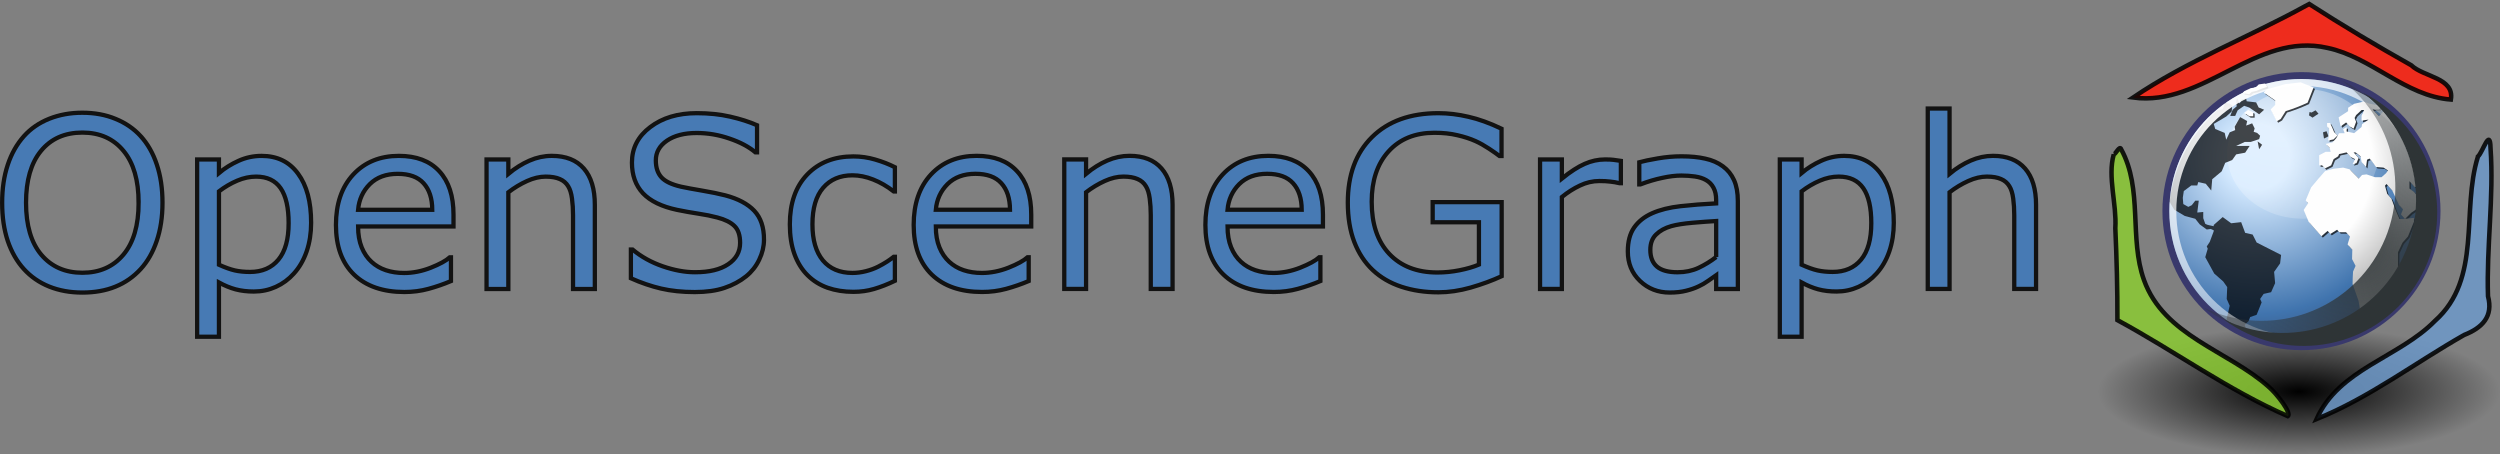 <?xml version="1.0" encoding="UTF-8"?>
<svg width="264.75mm" height="48.11mm" version="1.1" viewBox="0 0 264.75 48.11" xmlns="http://www.w3.org/2000/svg" xmlns:xlink="http://www.w3.org/1999/xlink"><rect x="0" y="0" width="264.75" height="48.11" fill="#808080" stroke="none"/><defs><radialGradient id="radialGradient26216-6" cx="15.116" cy="63.965" r="12.289" gradientTransform="scale(1.644 .608)" gradientUnits="userSpaceOnUse"><stop offset="0"/><stop stop-opacity="0" offset="1"/></radialGradient><radialGradient id="radialGradient26218-4" cx="18.248" cy="15.716" r="29.993" gradientTransform="scale(1 1)" gradientUnits="userSpaceOnUse"><stop stop-color="#d3e9ff" offset="0"/><stop stop-color="#d3e9ff" offset=".155"/><stop stop-color="#4074ae" offset=".75"/><stop stop-color="#36486c" offset="1"/></radialGradient><radialGradient id="radialGradient26220-3" cx="11.827" cy="10.476" r="32.665" gradientTransform="scale(1.179 .848)" gradientUnits="userSpaceOnUse"><stop stop-color="#fff" offset="0"/><stop stop-color="#fff" stop-opacity="0" offset="1"/></radialGradient><radialGradient id="radialGradient26222-7" cx="18.634" cy="17.486" r="40.693" fx="18.934" fy="17.81" gradientTransform="scale(1.037 .964)" gradientUnits="userSpaceOnUse" xlink:href="#linearGradient4750-2"/><linearGradient id="linearGradient4750-2"><stop stop-color="#fff" offset="0"/><stop stop-color="#fefefe" offset=".379"/><stop stop-color="#1d1d1d" offset="1"/></linearGradient><radialGradient id="radialGradient26304-9" cx="15.601" cy="12.142" r="43.527" gradientTransform="scale(1 1)" gradientUnits="userSpaceOnUse"><stop stop-color="#fff" offset="0"/><stop stop-color="#fff" stop-opacity=".165" offset="1"/></radialGradient><radialGradient id="radialGradient26306-6" cx="299.46" cy="206" r="67.406" gradientTransform="matrix(-1.549 -6.9786e-8 8.5723e-8 -2.316 763.3 683.12)" gradientUnits="userSpaceOnUse"><stop stop-color="#2e3436" offset="0"/><stop stop-color="#2e3436" stop-opacity="0" offset="1"/></radialGradient></defs><g transform="translate(27.517 -124.35)"><g fill="#3e79bc" opacity=".862" stroke="#000" stroke-width=".453" aria-label="OpenSceneGraph"><path d="m-12.618 138.77q1.117 1.228 1.707 3.008 0.602 1.78 0.602 4.04 0 2.259-0.614 4.052-0.602 1.78-1.694 2.971-1.13 1.24-2.677 1.866-1.535 0.626-3.511 0.626-1.928 0-3.511-0.638-1.572-0.638-2.677-1.854t-1.707-2.984q-0.589-1.768-0.589-4.04 0-2.235 0.589-4.003 0.589-1.78 1.719-3.045 1.081-1.203 2.677-1.842 1.608-0.638 3.499-0.638 1.964 0 3.524 0.651 1.572 0.638 2.664 1.829zm-0.221 7.048q0-3.561-1.596-5.488-1.596-1.94-4.359-1.94-2.787 0-4.383 1.94-1.584 1.928-1.584 5.488 0 3.598 1.621 5.513 1.621 1.903 4.346 1.903t4.334-1.903q1.621-1.915 1.621-5.513zm18.27 2.112q0 1.67-0.479 3.057-0.479 1.375-1.351 2.333-0.81 0.909-1.915 1.412-1.093 0.491-2.321 0.491-1.068 0-1.94-0.233-0.859-0.233-1.756-0.724v5.746h-2.308v-18.773h2.308v1.437q0.921-0.774 2.063-1.289 1.154-0.528 2.456-0.528 2.48 0 3.855 1.879 1.387 1.866 1.387 5.194zm-2.382 0.061q0-2.48-0.847-3.708-0.847-1.228-2.603-1.228-0.995 0-2.001 0.43-1.007 0.43-1.928 1.13v7.772q0.982 0.442 1.682 0.602 0.712 0.16 1.608 0.16 1.928 0 3.008-1.302 1.081-1.302 1.081-3.855zm17.459 0.344h-10.105q0 1.265 0.381 2.21 0.381 0.933 1.044 1.535 0.638 0.589 1.51 0.884 0.884 0.295 1.94 0.295 1.4 0 2.812-0.553 1.424-0.565 2.026-1.105h0.123v2.517q-1.166 0.491-2.382 0.823-1.216 0.332-2.554 0.332-3.413 0-5.329-1.842-1.915-1.854-1.915-5.255 0-3.364 1.829-5.341 1.842-1.977 4.838-1.977 2.775 0 4.273 1.621 1.51 1.621 1.51 4.604zm-2.247-1.768q-0.012-1.817-0.921-2.812-0.896-0.995-2.738-0.995-1.854 0-2.959 1.093-1.093 1.093-1.24 2.713zm17.214 8.386h-2.308v-7.809q0-0.945-0.111-1.768-0.111-0.835-0.405-1.302-0.307-0.516-0.884-0.761-0.577-0.258-1.498-0.258-0.945 0-1.977 0.467-1.031 0.467-1.977 1.191v10.24h-2.308v-13.715h2.308v1.522q1.081-0.896 2.235-1.4t2.37-0.503q2.222 0 3.389 1.338t1.166 3.855z"/><path d="m53.389 149.73q0 1.068-0.503 2.112-0.491 1.044-1.387 1.768-0.982 0.786-2.296 1.228-1.302 0.442-3.143 0.442-1.977 0-3.561-0.368-1.572-0.368-3.205-1.093v-3.045h0.172q1.387 1.154 3.205 1.78 1.817 0.626 3.413 0.626 2.259 0 3.511-0.847 1.265-0.847 1.265-2.259 0-1.216-0.602-1.793-0.589-0.577-1.805-0.896-0.921-0.246-2.001-0.405-1.068-0.16-2.271-0.405-2.431-0.516-3.61-1.756-1.166-1.252-1.166-3.254 0-2.296 1.94-3.757 1.94-1.473 4.923-1.473 1.928 0 3.536 0.368t2.849 0.909v2.873h-0.172q-1.044-0.884-2.75-1.461-1.694-0.589-3.475-0.589-1.952 0-3.143 0.81-1.179 0.81-1.179 2.087 0 1.142 0.589 1.793 0.589 0.651 2.075 0.995 0.786 0.172 2.235 0.417t2.456 0.503q2.038 0.54 3.07 1.633 1.031 1.093 1.031 3.057zm13.862 4.359q-1.154 0.553-2.198 0.859-1.031 0.307-2.198 0.307-1.486 0-2.726-0.43-1.24-0.442-2.124-1.326-0.896-0.884-1.387-2.235t-0.491-3.155q0-3.364 1.842-5.28 1.854-1.915 4.887-1.915 1.179 0 2.308 0.332 1.142 0.332 2.087 0.81v2.566h-0.123q-1.056-0.823-2.186-1.265-1.117-0.442-2.186-0.442-1.964 0-3.106 1.326-1.13 1.314-1.13 3.868 0 2.48 1.105 3.818 1.117 1.326 3.131 1.326 0.7 0 1.424-0.184 0.724-0.184 1.302-0.479 0.503-0.258 0.945-0.54 0.442-0.295 0.7-0.503h0.123zm14.439-5.758h-10.105q0 1.265 0.381 2.21 0.381 0.933 1.044 1.535 0.638 0.589 1.51 0.884 0.884 0.295 1.94 0.295 1.4 0 2.812-0.553 1.424-0.565 2.026-1.105h0.123v2.517q-1.166 0.491-2.382 0.823-1.216 0.332-2.554 0.332-3.413 0-5.329-1.842-1.915-1.854-1.915-5.255 0-3.364 1.829-5.341 1.842-1.977 4.838-1.977 2.775 0 4.273 1.621 1.51 1.621 1.51 4.604zm-2.247-1.768q-0.012-1.817-0.921-2.812-0.896-0.995-2.738-0.995-1.854 0-2.959 1.093-1.093 1.093-1.24 2.713zm17.214 8.386h-2.308v-7.809q0-0.945-0.111-1.768-0.111-0.835-0.405-1.302-0.307-0.516-0.884-0.761-0.577-0.258-1.498-0.258-0.945 0-1.977 0.467-1.031 0.467-1.977 1.191v10.24h-2.308v-13.715h2.308v1.522q1.081-0.896 2.235-1.4 1.154-0.503 2.37-0.503 2.222 0 3.389 1.338t1.166 3.855zm15.925-6.618h-10.105q0 1.265 0.381 2.21 0.381 0.933 1.044 1.535 0.638 0.589 1.51 0.884 0.884 0.295 1.94 0.295 1.4 0 2.812-0.553 1.424-0.565 2.026-1.105h0.123v2.517q-1.166 0.491-2.382 0.823-1.216 0.332-2.554 0.332-3.413 0-5.329-1.842-1.915-1.854-1.915-5.255 0-3.364 1.829-5.341 1.842-1.977 4.838-1.977 2.775 0 4.273 1.621 1.51 1.621 1.51 4.604zm-2.247-1.768q-0.012-1.817-0.921-2.812-0.896-0.995-2.738-0.995-1.854 0-2.959 1.093-1.093 1.093-1.24 2.713z"/><path d="m131.51 153.6q-1.498 0.688-3.278 1.203-1.768 0.503-3.426 0.503-2.136 0-3.917-0.589t-3.033-1.768q-1.265-1.191-1.952-2.971-0.688-1.793-0.688-4.187 0-4.383 2.554-6.913 2.566-2.542 7.035-2.542 1.559 0 3.18 0.381 1.633 0.368 3.511 1.265v2.885h-0.221q-0.381-0.295-1.105-0.774-0.724-0.479-1.424-0.798-0.847-0.381-1.928-0.626-1.068-0.258-2.431-0.258-3.07 0-4.862 1.977-1.78 1.964-1.78 5.329 0 3.548 1.866 5.525 1.866 1.964 5.083 1.964 1.179 0 2.345-0.233 1.179-0.233 2.063-0.602v-4.481h-4.899v-2.136h7.306zm12.622-9.847h-0.123q-0.516-0.123-1.007-0.172-0.479-0.061-1.142-0.061-1.068 0-2.063 0.479-0.995 0.467-1.915 1.216v9.736h-2.308v-13.715h2.308v2.026q1.375-1.105 2.419-1.559 1.056-0.467 2.149-0.467 0.602 0 0.872 0.037 0.27 0.025 0.81 0.111zm12.389 11.198h-2.296v-1.461q-0.307 0.209-0.835 0.589-0.516 0.368-1.007 0.589-0.577 0.282-1.326 0.467-0.749 0.196-1.756 0.196-1.854 0-3.143-1.228-1.289-1.228-1.289-3.131 0-1.559 0.663-2.517 0.675-0.97 1.915-1.522 1.252-0.553 3.008-0.749 1.756-0.196 3.769-0.295v-0.356q0-0.786-0.282-1.302-0.27-0.516-0.786-0.81-0.491-0.282-1.179-0.381-0.688-0.098-1.437-0.098-0.909 0-2.026 0.246-1.117 0.233-2.308 0.688h-0.123v-2.345q0.675-0.184 1.952-0.405 1.277-0.221 2.517-0.221 1.449 0 2.517 0.246 1.081 0.233 1.866 0.81 0.774 0.565 1.179 1.461t0.405 2.222zm-2.296-3.377v-3.818q-1.056 0.061-2.492 0.184-1.424 0.123-2.259 0.356-0.995 0.282-1.608 0.884-0.614 0.589-0.614 1.633 0 1.179 0.712 1.78 0.712 0.589 2.173 0.589 1.216 0 2.222-0.467 1.007-0.479 1.866-1.142zm18.81-3.647q0 1.67-0.479 3.057-0.479 1.375-1.351 2.333-0.81 0.909-1.915 1.412-1.093 0.491-2.321 0.491-1.068 0-1.94-0.233-0.859-0.233-1.756-0.724v5.746h-2.308v-18.773h2.308v1.437q0.921-0.774 2.063-1.289 1.154-0.528 2.456-0.528 2.48 0 3.855 1.879 1.387 1.866 1.387 5.194zm-2.382 0.061q0-2.48-0.847-3.708-0.847-1.228-2.603-1.228-0.995 0-2.001 0.43t-1.928 1.13v7.772q0.982 0.442 1.682 0.602 0.712 0.16 1.608 0.16 1.928 0 3.008-1.302 1.081-1.302 1.081-3.855zm17.447 6.962h-2.308v-7.809q0-0.945-0.111-1.768-0.111-0.835-0.405-1.302-0.307-0.516-0.884-0.761-0.577-0.258-1.498-0.258-0.945 0-1.977 0.467-1.031 0.467-1.977 1.191v10.24h-2.308v-19.105h2.308v6.913q1.081-0.896 2.235-1.4 1.154-0.503 2.37-0.503 2.222 0 3.389 1.338 1.166 1.338 1.166 3.855z"/></g><g transform="matrix(.265 0 0 .265 243.77 32.803)"><g><ellipse transform="matrix(3.975 0 0 3.459 -203.78 367.42)" cx="24.85" cy="38.909" rx="20.203" ry="7.475" fill="url(#radialGradient26216-6)"/><path d="m-33.481 408.03c-6.788 21.66 1.776 48.828-17.201 65.684-14.429 14.687-38.254 19.106-47.302 39.221 20.956-8.455 39.331-22.451 58.975-33.61 7.299-2.885 11.694-7.396 9.544-15.488-0.656-19.737 2.407-39.649 1.01-59.218-0.17-8.376-3.073 1.611-5.027 3.411z" fill="#6d98c7" fill-rule="evenodd" opacity=".869" stroke="#000" stroke-width="1.809"/><path d="m-179.02 407.18c-2.549 8.865 1.243 19.873 0.626 29.486 0.553 12.232 0.864 24.473 0.839 36.718 22.893 12.41 44.254 27.966 68.099 38.387 1.679-1.017-4.364-9.01-7.755-11.83-16.212-14.374-41.731-20.268-49.712-42.529-6.034-16.709-0.386-36.473-9.153-52.316-0.521-1.701-2.166 1.953-2.944 2.085z" fill="#8ac834" fill-rule="evenodd" opacity=".869" stroke="#000" stroke-width="1.809"/></g><g transform="matrix(.792 0 0 .792 -342.04 280.74)"><g transform="matrix(3.527 0 0 3.527 213.89 105.42)"><path d="m43.96 23.485c0 10.71-8.682 19.392-19.39 19.392-10.709 0-19.391-8.682-19.391-19.392 0-10.709 8.682-19.39 19.391-19.39 10.708 0 19.39 8.681 19.39 19.39z" fill="url(#radialGradient26218-4)" stroke="#39396c"/><ellipse transform="matrix(.836 0 0 1 9.887 0)" cx="17.779" cy="15.271" rx="12.93" ry="9.293" fill="url(#radialGradient26220-3)" opacity=".422"/><g transform="matrix(.982 0 0 .982 .121 .233)" fill-opacity=".713"><path d="m44.071 20.714v0l-0.545 0.617c-0.334-0.394-0.709-0.725-1.09-1.07l-0.836 0.123-0.764-0.863v1.068l0.654 0.495 0.435 0.493 0.582-0.658c0.146 0.274 0.291 0.549 0.436 0.823v0.822l-0.655 0.74-1.199 0.823-0.908 0.906-0.582-0.66 0.291-0.74-0.581-0.658-0.981-2.098-0.836-0.945-0.219 0.246 0.328 1.193 0.617 0.699c0.352 1.018 0.701 1.99 1.164 2.963 0.718 0 1.395-0.076 2.107-0.166v0.576l-0.872 2.139-0.8 0.904-0.654 1.4v2.303l0.219 0.906-0.363 0.41-0.801 0.494-0.836 0.699 0.691 0.781-0.945 0.824 0.182 0.533-1.418 1.605h-0.944l-0.8 0.494h-0.51v-0.658l-0.217-1.318c-0.281-0.826-0.574-1.647-0.872-2.467 0-0.606 0.036-1.205 0.072-1.81l0.364-0.822-0.51-0.988 0.037-1.357-0.691-0.781 0.346-1.131-0.562-0.638h-0.982l-0.327-0.37-0.981 0.618-0.399-0.454-0.909 0.782c-0.617-0.7-1.235-1.399-1.853-2.098l-0.727-1.728 0.654-0.986-0.363-0.411 0.799-1.894c0.656-0.816 1.342-1.6 2.035-2.386l1.236-0.329 1.381-0.164 0.945 0.247 1.345 1.356 0.473-0.534 0.653-0.082 1.236 0.411h0.945l0.654-0.576 0.291-0.411-0.655-0.411-1.091-0.082c-0.303-0.42-0.584-0.861-0.943-1.234l-0.364 0.164-0.145 1.07-0.654-0.74-0.144-0.824-0.727-0.574h-0.292l0.728 0.822-0.291 0.74-0.581 0.164 0.363-0.74-0.655-0.328-0.58-0.658-1.092 0.246-0.144 0.328-0.654 0.412-0.363 0.905-0.908 0.452-0.4-0.452h-0.435v-1.481l0.945-0.494h0.727l-0.146-0.575-0.58-0.576 0.981-0.206 0.545-0.616 0.435-0.741h0.801l-0.219-0.575 0.51-0.329v0.658l1.09 0.246 1.09-0.904 0.073-0.412 0.944-0.658c-0.342 0.043-0.684 0.074-1.018 0.165v-0.741l0.363-0.823h-0.363l-0.798 0.74-0.219 0.412 0.219 0.577-0.364 0.986-0.581-0.329-0.508-0.575-0.801 0.575-0.291-1.316 1.381-0.905v-0.494l0.873-0.576 1.381-0.33 0.945 0.33 1.744 0.329-0.435 0.493h-0.945l0.945 0.987 0.727-0.822 0.221-0.362s2.787 2.498 4.38 5.231c1.593 2.733 2.341 5.955 2.341 6.609z"/><path d="m26.07 9.236-0.073 0.493 0.51 0.329 0.871-0.576-0.435-0.494-0.582 0.33-0.29-0.083"/><path d="m26.87 5.863-1.891-0.741-2.18 0.247-2.69 0.74-0.509 0.494 1.672 1.151v0.658l-0.654 0.658 0.873 1.729 0.58-0.33 0.729-1.151c1.123-0.347 2.13-0.741 3.197-1.234l0.873-2.221"/><path d="m28.833 12.775-0.291-0.741-0.51 0.165 0.146 0.904 0.654-0.328"/><path d="m29.123 12.609-0.145 0.988 0.8-0.165 0.581-0.575-0.509-0.494c-0.171-0.455-0.367-0.88-0.581-1.316h-0.435v0.493l0.29 0.329v0.74"/><path d="m18.365 28.242-0.582-1.152-1.09-0.247-0.582-1.562-1.454 0.164-1.235-0.904-1.309 1.151v0.182c-0.396-0.114-0.883-0.13-1.235-0.347l-0.291-0.822v-0.905l-0.872 0.082c0.073-0.576 0.145-1.151 0.218-1.728h-0.509l-0.508 0.658-0.509 0.246-0.727-0.41-0.073-0.905 0.145-0.987 1.091-0.822h0.872l0.145-0.494 1.09 0.246 0.8 0.988 0.145-1.647 1.381-1.151 0.509-1.234 1.018-0.411 0.582-0.822 1.308-0.248 0.655-0.986h-1.963l1.236-0.576h0.872l1.236-0.412 0.145-0.492-0.436-0.412-0.509-0.165 0.145-0.493-0.363-0.74-0.873 0.328 0.145-0.658-1.018-0.576-0.799 1.398 0.072 0.494-0.799 0.33-0.509 1.069-0.218-0.987-1.381-0.576-0.218-0.74 1.817-1.07 0.8-0.74 0.073-0.905-0.436-0.247-0.582-0.083-0.363 0.905s-0.608 0.119-0.764 0.158c-1.996 1.839-6.029 5.81-6.966 13.306 0.037 0.174 0.679 1.182 0.679 1.182l1.526 0.904 1.526 0.412 0.655 0.823 1.017 0.74 0.582-0.082 0.436 0.196v0.133l-0.581 1.563-0.436 0.658 0.145 0.33-0.363 1.232 1.309 2.387 1.308 1.152 0.582 0.822-0.073 1.728 0.436 0.986-0.436 1.893s-0.034-0.012 0.021 0.178c0.056 0.19 2.329 1.451 2.474 1.344 0.144-0.109 0.267-0.205 0.267-0.205l-0.145-0.41 0.581-0.576 0.218-0.576 0.945-0.33 0.727-1.81-0.218-0.492 0.508-0.74 1.091-0.248 0.582-1.316-0.145-1.645 0.872-1.234 0.145-1.234c-1.193-0.592-2.377-1.201-3.562-1.81"/><path d="m16.766 9.565 0.727 0.494h0.582v-0.576l-0.727-0.329-0.582 0.411"/><path d="m14.876 8.907-0.364 0.905h0.727l0.364-0.823c0.314-0.222 0.625-0.445 0.945-0.658l0.727 0.247c0.484 0.329 0.969 0.658 1.454 0.987l0.728-0.658-0.8-0.329-0.364-0.741-1.381-0.165-0.073-0.412-0.654 0.165-0.29 0.576-0.364-0.741-0.145 0.329 0.073 0.823-0.582 0.494"/><g opacity=".75"></g><g opacity=".75"></g><path d="m17.492 6.85 0.364-0.329 0.727-0.165c0.498-0.242 0.998-0.405 1.526-0.576l-0.29-0.494-0.939 0.135-0.443 0.442-0.731 0.106-0.65 0.305-0.316 0.153-0.193 0.258 0.944 0.164"/><path d="m18.728 14.666 0.436-0.658-0.655-0.493 0.218 1.151"/></g><g transform="matrix(.982 0 0 .982 -.081 .031)" color="#000000" fill="url(#radialGradient26222-7)" stroke-width="1.018"><g color="#000000" fill="url(#radialGradient26222-7)"><g color="#000000"><path d="m44.071 20.714v0l-0.545 0.617c-0.334-0.394-0.709-0.725-1.09-1.07l-0.836 0.123-0.764-0.863v1.068l0.654 0.495 0.435 0.493 0.582-0.658c0.146 0.274 0.291 0.549 0.436 0.823v0.822l-0.655 0.74-1.199 0.823-0.908 0.906-0.582-0.66 0.291-0.74-0.581-0.658-0.981-2.098-0.836-0.945-0.219 0.246 0.328 1.193 0.617 0.699c0.352 1.018 0.701 1.99 1.164 2.963 0.718 0 1.395-0.076 2.107-0.166v0.576l-0.872 2.139-0.8 0.904-0.654 1.4v2.303l0.219 0.906-0.363 0.41-0.801 0.494-0.836 0.699 0.691 0.781-0.945 0.824 0.182 0.533-1.418 1.605h-0.944l-0.8 0.494h-0.51v-0.658l-0.217-1.318c-0.281-0.826-0.574-1.647-0.872-2.467 0-0.606 0.036-1.205 0.072-1.81l0.364-0.822-0.51-0.988 0.037-1.357-0.691-0.781 0.346-1.131-0.562-0.638h-0.982l-0.327-0.37-0.981 0.618-0.399-0.454-0.909 0.782c-0.617-0.7-1.235-1.399-1.853-2.098l-0.727-1.728 0.654-0.986-0.363-0.411 0.799-1.894c0.656-0.816 1.342-1.6 2.035-2.386l1.236-0.329 1.381-0.164 0.945 0.247 1.345 1.356 0.473-0.534 0.653-0.082 1.236 0.411h0.945l0.654-0.576 0.291-0.411-0.655-0.411-1.091-0.082c-0.303-0.42-0.584-0.861-0.943-1.234l-0.364 0.164-0.145 1.07-0.654-0.74-0.144-0.824-0.727-0.574h-0.292l0.728 0.822-0.291 0.74-0.581 0.164 0.363-0.74-0.655-0.328-0.58-0.658-1.092 0.246-0.144 0.328-0.654 0.412-0.363 0.905-0.908 0.452-0.4-0.452h-0.435v-1.481l0.945-0.494h0.727l-0.146-0.575-0.58-0.576 0.981-0.206 0.545-0.616 0.435-0.741h0.801l-0.219-0.575 0.51-0.329v0.658l1.09 0.246 1.09-0.904 0.073-0.412 0.944-0.658c-0.342 0.043-0.684 0.074-1.018 0.165v-0.741l0.363-0.823h-0.363l-0.798 0.74-0.219 0.412 0.219 0.577-0.364 0.986-0.581-0.329-0.508-0.575-0.801 0.575-0.291-1.316 1.381-0.905v-0.494l0.873-0.576 1.381-0.33 0.945 0.33 1.744 0.329-0.435 0.493h-0.945l0.945 0.987 0.727-0.822 0.221-0.362s2.787 2.498 4.38 5.231c1.593 2.733 2.341 5.955 2.341 6.609z" color="#000000"/><path d="m26.07 9.236-0.073 0.493 0.51 0.329 0.871-0.576-0.435-0.494-0.582 0.33-0.29-0.083" color="#000000"/><path d="m26.87 5.863-1.891-0.741-2.18 0.247-2.69 0.74-0.509 0.494 1.672 1.151v0.658l-0.654 0.658 0.873 1.729 0.58-0.33 0.729-1.151c1.123-0.347 2.13-0.741 3.197-1.234l0.873-2.221" color="#000000"/><path d="m28.833 12.775-0.291-0.741-0.51 0.165 0.146 0.904 0.654-0.328" color="#000000"/><path d="m29.123 12.609-0.145 0.988 0.8-0.165 0.581-0.575-0.509-0.494c-0.171-0.455-0.367-0.88-0.581-1.316h-0.435v0.493l0.29 0.329v0.74" color="#000000"/><path d="m18.365 28.242-0.582-1.152-1.09-0.247-0.582-1.562-1.454 0.164-1.235-0.904-1.309 1.151v0.182c-0.396-0.114-0.883-0.13-1.235-0.347l-0.291-0.822v-0.905l-0.872 0.082c0.073-0.576 0.145-1.151 0.218-1.728h-0.509l-0.508 0.658-0.509 0.246-0.727-0.41-0.073-0.905 0.145-0.987 1.091-0.822h0.872l0.145-0.494 1.09 0.246 0.8 0.988 0.145-1.647 1.381-1.151 0.509-1.234 1.018-0.411 0.582-0.822 1.308-0.248 0.655-0.986h-1.963l1.236-0.576h0.872l1.236-0.412 0.145-0.492-0.436-0.412-0.509-0.165 0.145-0.493-0.363-0.74-0.873 0.328 0.145-0.658-1.018-0.576-0.799 1.398 0.072 0.494-0.799 0.33-0.509 1.069-0.218-0.987-1.381-0.576-0.218-0.74 1.817-1.07 0.8-0.74 0.073-0.905-0.436-0.247-0.582-0.083-0.363 0.905s-0.608 0.119-0.764 0.158c-1.996 1.839-6.029 5.81-6.966 13.306 0.037 0.174 0.679 1.182 0.679 1.182l1.526 0.904 1.526 0.412 0.655 0.823 1.017 0.74 0.582-0.082 0.436 0.196v0.133l-0.581 1.563-0.436 0.658 0.145 0.33-0.363 1.232 1.309 2.387 1.308 1.152 0.582 0.822-0.073 1.728 0.436 0.986-0.436 1.893s-0.034-0.012 0.021 0.178c0.056 0.19 2.329 1.451 2.474 1.344 0.144-0.109 0.267-0.205 0.267-0.205l-0.145-0.41 0.581-0.576 0.218-0.576 0.945-0.33 0.727-1.81-0.218-0.492 0.508-0.74 1.091-0.248 0.582-1.316-0.145-1.645 0.872-1.234 0.145-1.234c-1.193-0.592-2.377-1.201-3.562-1.81" color="#000000"/><path d="m16.766 9.565 0.727 0.494h0.582v-0.576l-0.727-0.329-0.582 0.411" color="#000000"/><path d="m14.876 8.907-0.364 0.905h0.727l0.364-0.823c0.314-0.222 0.625-0.445 0.945-0.658l0.727 0.247c0.484 0.329 0.969 0.658 1.454 0.987l0.728-0.658-0.8-0.329-0.364-0.741-1.381-0.165-0.073-0.412-0.654 0.165-0.29 0.576-0.364-0.741-0.145 0.329 0.073 0.823-0.582 0.494" color="#000000"/></g><g color="#000000" opacity=".75"></g><g color="#000000"></g><g color="#000000" opacity=".75"></g><g color="#000000"><path d="m17.492 6.85 0.364-0.329 0.727-0.165c0.498-0.242 0.998-0.405 1.526-0.576l-0.29-0.494-0.939 0.135-0.443 0.442-0.731 0.106-0.65 0.305-0.316 0.153-0.193 0.258 0.944 0.164" color="#000000"/><path d="m18.728 14.666 0.436-0.658-0.655-0.493 0.218 1.151" color="#000000"/></g></g></g><path d="m42.975 23.486c0 10.166-8.241 18.407-18.406 18.407-10.165 0-18.406-8.241-18.406-18.407 0-10.165 8.241-18.406 18.406-18.406 10.164 0 18.406 8.24 18.406 18.406z" fill="none" stroke="url(#radialGradient26304-9)"/></g><g transform="rotate(-56.337 300.97 187.43)"><path d="m366.93 179.95c-1.901 35.503-31.307 63.75-67.281 63.75-34.198 0-62.438-25.544-66.781-58.562-0.065 1.211-0.125 2.429-0.125 3.656 0 37.201 30.205 67.406 67.406 67.406s67.406-30.205 67.406-67.406c0-3.004-0.244-5.944-0.625-8.844z" fill="#2e3436"/><path d="m366.24 167.87c-1.901 35.503-31.307 63.75-67.281 63.75-34.198 0-62.438-25.544-66.781-58.562-0.065 1.211-0.125 2.429-0.125 3.656 0 37.201 30.205 67.406 67.406 67.406s67.406-30.205 67.406-67.406c0-3.004-0.244-5.944-0.625-8.844z" fill="url(#radialGradient26306-6)"/></g></g><path d="m-102.42 347.87c-22.77 12.514-47.391 22.012-68.897 36.575 28.202 3.769 49.122-26.387 77.686-19.847 17.569 3.672 31.095 19.264 49.334 20.65 1.486-8.752-10.94-8.975-15.83-13.704-13.746-7.743-27.431-15.876-40.781-24.478l-1.512 0.803z" fill="#fe1f0e" fill-rule="evenodd" opacity=".869" stroke="#000" stroke-width="1.809"/></g></g></svg>
